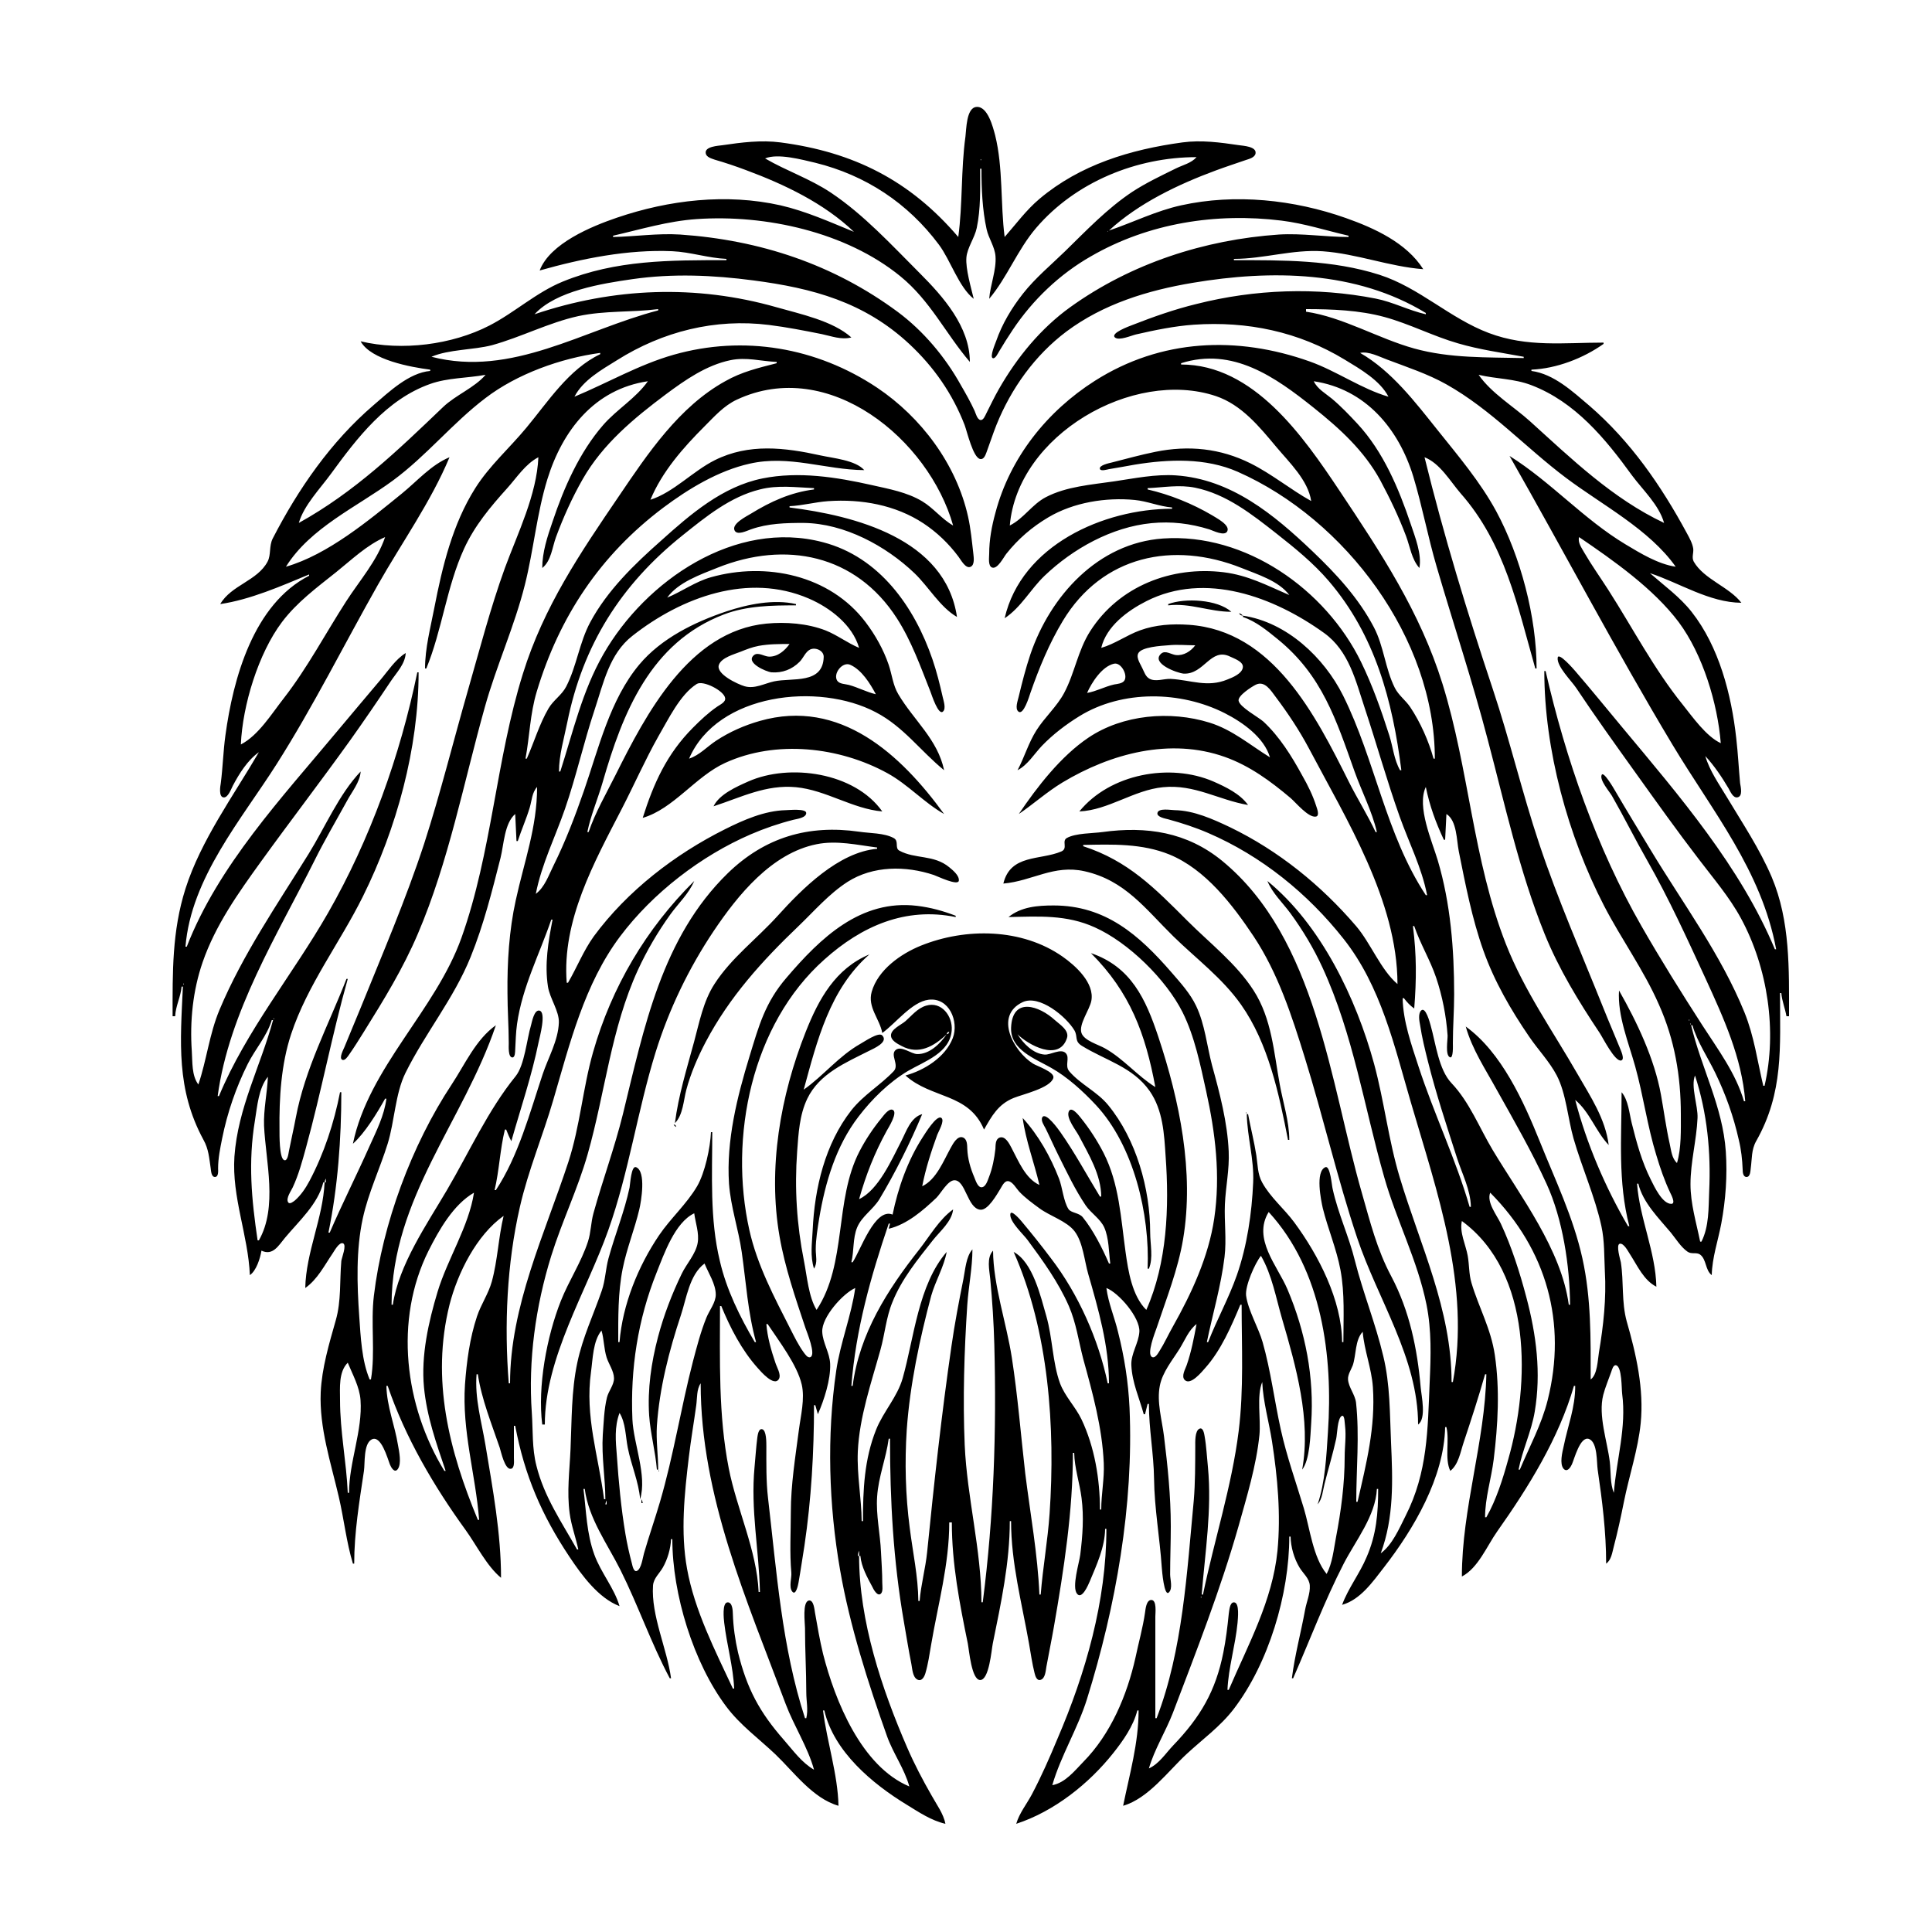 <?xml version="1.0" encoding="UTF-8"?>
<svg xmlns="http://www.w3.org/2000/svg" xmlns:xlink="http://www.w3.org/1999/xlink" width="1500pt" height="1500pt" viewBox="0 0 1500 1500" version="1.1">
<g id="surface1">
<path style=" stroke:none;fill-rule:nonzero;fill:rgb(0%,0%,0%);fill-opacity:1;" d="M 744 184 C 706.605 140.129 662.707 118.023 606 110.574 C 591 108.617 575.746 110.551 561 112.727 C 557.734 113.211 547 113.652 547.922 119 C 548.371 122.062 552.52 123.105 555 124 C 563 126.305 571 129 579 132 C 608.906 143.098 639.727 157.727 663 180 C 644.32 172.336 625.812 164 606 159.426 C 563.926 150.012 519.445 155.223 479 169.004 C 459.207 175.746 427 189.016 419 210 C 452 200.691 487.484 193.527 522 195.039 C 536 195.66 549.922 200.395 564 201 L 564 202 C 520.355 202 478.336 201.723 437 218.602 C 416.355 227.035 399.715 242.57 380 252.742 C 350.926 267.742 311.949 272.609 280 265 C 287.941 279.48 319 285.062 334 287 L 334 288 C 317.457 289.453 301.992 304.305 290 314.578 C 256.891 343 231.648 379.48 211.785 418 C 208.727 424 210.59 430.648 207.758 436 C 199.871 451 179.543 454.219 171 469 C 194.262 465.578 218.367 455 240 446 L 240 447 C 196.727 469.094 181 526.824 175 571 C 173.312 583.301 173 595.699 171.426 608 C 171 610.391 169.695 618.426 173.391 619.078 C 177 619.734 179.504 612.414 180.781 610 C 185.742 600.609 192.246 590.219 201 584 C 181.258 617.824 155.98 652.43 144 690 C 133.488 723.125 134 755 134 789 L 136 789 C 136.352 781 140.309 774 141 766 L 142 766 C 140 809 136.648 845.617 158 885 C 162 892.113 162.402 899.188 163.578 907 C 163.867 909 164 913.793 166.867 913.793 C 169.898 913.793 169.332 908.824 169.336 907 C 169.344 899.332 170.949 891.496 172.449 884 C 176.461 864 183.219 844.309 192.371 826 C 198 814.742 207.449 804.074 211 792 L 212 792 C 202.199 828 184.688 860.086 182 898 C 179.926 929.586 192.668 959 194 990 C 199 986.586 202 977 203 971 C 211.855 975.184 216.18 967.129 221.285 961 C 231.938 948.215 247 934.758 251 918 L 252 918 C 250.809 945.68 237.574 972.074 237 1000 C 246.547 993.27 251.898 982.461 258.344 973 C 259.574 971.191 263.426 964 266.398 965.348 C 269.344 966.703 265.312 976.574 265 979 C 263.656 994.512 265 1010 260.711 1025 C 255.582 1043.074 249.867 1062.113 249 1081 C 247.832 1108.559 256.812 1135.418 263 1162 C 267 1179.02 268.945 1197.367 274 1214 L 275 1214 C 275 1190 279 1165.832 282.57 1142 C 283.441 1136 282.18 1121.402 288.277 1117.754 C 295.812 1113.238 301 1132.781 302.711 1137 C 303.574 1139.133 306.266 1144.109 308.824 1140.621 C 311.941 1136.379 309.867 1126.766 309 1122 C 306.516 1106.488 300.328 1092 300 1076 L 301 1076 C 314.645 1116.09 336.922 1154 361.574 1188 C 369.895 1199.523 378 1216 389 1225 C 389 1190.371 382.566 1156.09 376.922 1122 C 373.852 1103.488 368.516 1086 370 1067 L 371 1067 C 373.82 1086.102 381.785 1105.766 387.996 1124 C 389 1127.145 391.969 1141.297 396.738 1140.367 C 399.707 1139.793 398.996 1134.082 399 1132 L 399 1107 L 400 1107 C 407.246 1145.461 420.512 1176.328 442.332 1209 C 451.688 1223.004 464.691 1240.816 481 1247 C 476.926 1233 466.52 1221 461.438 1207 C 455.352 1190.258 455.191 1173.352 453 1156 L 454 1156 C 456.957 1179 471.66 1198.816 481.754 1219 C 495.473 1246.434 505.605 1276 520 1303 L 521 1303 C 517.898 1280 505.422 1254.328 507 1231 C 507.461 1225.309 511.969 1221.699 514.641 1217 C 518.309 1210.555 520.68 1202.391 521 1195 L 522 1195 C 522 1237.641 538.336 1291 563.895 1325 C 574.684 1339.406 589 1349.707 602 1362.039 C 616.301 1375.715 631 1396.273 651 1402 C 650.5 1377.719 642 1352.215 639 1328 L 640 1328 C 647.395 1360 677.402 1385 704 1401.188 C 713.52 1407.035 722.984 1413.449 734 1416 C 732.602 1408.25 727 1400.797 723.281 1394 C 716.406 1382 709.965 1369.773 704.426 1357 C 684.543 1311.168 667 1258.488 667 1208 L 668 1208 C 668.742 1216.473 673.312 1224.598 677.262 1232 C 678 1233.66 681.316 1240 683.977 1237.246 C 685.727 1235.535 685 1231.191 685 1229 C 685 1221 684.391 1213.035 684 1205 C 683.422 1191 680 1176.09 681 1162 C 682 1146.578 687.957 1132.168 690 1117 L 691 1117 C 691 1165 693.543 1211.762 701.75 1259 C 703.664 1270.008 705.41 1281.043 707.602 1292 C 708.32 1295.605 708.488 1302 712.215 1304 C 715.758 1305.77 717.703 1301.738 718.508 1299 C 720.574 1292 721.684 1284.262 722.918 1277 C 728.332 1245.164 737 1214.512 737 1182 L 739 1182 C 739 1214 745 1244.805 751.398 1276 C 752.406 1281.043 754.277 1304.363 761 1304.363 C 768 1304.363 769.75 1281.18 770.801 1276 C 777.188 1244.566 784 1213.211 784 1181 L 785 1181 C 785 1213.348 793.312 1244.359 798.914 1276 C 800.266 1283.617 801.336 1291.5 803.238 1299 C 803.773 1301.102 804.855 1305.141 807.883 1304.246 C 811.617 1303.148 811.863 1297.078 812.426 1294 C 814.309 1283.656 816.445 1273.359 818.25 1263 C 825.996 1218.484 833 1173.234 833 1128 L 834 1128 C 834.242 1139.824 838.223 1151.309 839.715 1163 C 841.602 1177.77 840.551 1192.266 838.715 1207 C 837.922 1213.375 832 1232.078 836.191 1237.379 C 840 1242.277 845 1230.27 845.988 1228 C 851.348 1215.164 857.883 1201.129 858 1187 L 859 1187 C 859 1243 842.938 1299 821 1350 C 814.965 1364.523 808.594 1379.031 801.219 1393 C 797.191 1400.629 791.41 1407.648 789 1416 C 818.32 1406.441 845.379 1385 864.398 1361 C 872 1351.441 880 1340.051 883 1328 L 884 1328 C 883.996 1353.387 877 1377.391 872 1402 C 891.387 1396.402 906.766 1375.348 921 1362.09 C 933.453 1350.488 947.301 1340.621 957.766 1327 C 985 1291.422 1001 1237.652 1001 1193 L 1002 1193 C 1002.168 1201.121 1004.734 1210.012 1008.93 1217 C 1011.68 1221.586 1016.578 1225.367 1016.926 1231 C 1017.32 1237.352 1014.332 1243.801 1013.25 1250 C 1010 1267.734 1005.262 1285.117 1003 1303 L 1004 1303 C 1017 1273.375 1028.348 1243 1043.258 1214 C 1052.496 1196.102 1068 1177 1069 1156 L 1070 1156 C 1070 1174.793 1068.68 1191.398 1061 1209 C 1055.688 1221.676 1046.695 1233.172 1042 1246 C 1056.191 1242 1065.785 1228.133 1074.426 1217 C 1097.676 1187.035 1121.195 1147.102 1122 1108 L 1123 1108 C 1125.527 1118.613 1121.457 1132.551 1126 1142 C 1132.402 1137 1133.844 1127.469 1136.332 1120 C 1142.184 1102.445 1147.934 1084.766 1153 1067 L 1154 1067 C 1152.914 1119.629 1135 1171.105 1135 1224 C 1147.617 1217.449 1154.473 1200.246 1162.426 1189 C 1186.637 1154.758 1210.281 1116.695 1222 1076 L 1223 1076 C 1223 1093.043 1217.332 1106.555 1214 1123 C 1213 1127.508 1210.656 1136.48 1214 1140.379 C 1216.801 1143.359 1219.387 1139.164 1220.379 1137 C 1222.266 1133 1226.824 1114.539 1233.801 1117.258 C 1240.434 1120 1239.582 1135.289 1240.426 1141 C 1244 1165.398 1247 1189.312 1247 1214 C 1251 1211.203 1251.68 1205.57 1252.883 1201 C 1255.941 1189.414 1258.449 1177.75 1260.801 1166 C 1264.805 1146 1271.805 1125.254 1273.828 1105 C 1276.484 1078.461 1270.316 1051.355 1263 1026 C 1258.809 1010.699 1260.816 995.422 1258.41 980 C 1258 978 1254.426 966.332 1257.594 965.633 C 1260.816 965 1264.285 972 1265.656 974 C 1271.461 983 1276.211 994 1286 999 C 1285.441 972 1273 946 1271 919 L 1272 919 C 1275.488 933.676 1287.863 945.766 1297.246 957 C 1301.293 962 1304.895 968 1310 971.68 C 1313.246 974.094 1317 972 1319.895 974 C 1325 977.676 1323.859 986.219 1329 990 C 1329.277 976.488 1333.914 963.207 1336.391 950 C 1339.816 931.703 1341.184 912.605 1339.91 894 C 1337.52 859.074 1320.891 829.305 1313 796 L 1314 796 C 1317.695 808.828 1325.934 821 1331.742 833 C 1339.871 849.801 1345.941 866.832 1350 885 C 1351.879 892.664 1352.676 900.172 1353 908 C 1353 910 1353.254 913.793 1356 913.793 C 1359 913.793 1359 909.012 1359.281 907 C 1360.281 899.707 1359.711 892.633 1363.469 886 C 1384.91 848.145 1382 813 1382 771 L 1383 771 C 1383.508 777.223 1386 783 1387 789 L 1389 789 C 1389 752.648 1390 715.16 1375.574 681 C 1366.219 659.062 1353 639.379 1340.801 619 C 1334.785 609 1327.258 598.305 1324 587 C 1330.984 594.586 1336.746 603.137 1341.988 612 C 1343.328 614.266 1345.41 619.605 1348.816 619.078 C 1353.371 618.371 1351.469 611 1351 608 C 1349.922 596.34 1349.363 584.66 1348 573 C 1344.246 539.227 1334.664 502.074 1313.332 475 C 1304.215 463.43 1292 454.621 1281 445 C 1304 452.535 1327 467.793 1352 468 C 1342.449 455.551 1322.938 449.816 1315 436 C 1313.285 432.672 1315 429.484 1314.629 426 C 1314 421.789 1311.676 417.668 1309.691 414 C 1289.703 377.02 1266 342.645 1234 315 C 1221 304 1206.52 290.371 1189 288 L 1189 287 C 1208.469 286.164 1229.211 278.211 1245 267 L 1245 266 C 1214.262 266.004 1185.793 269.781 1156 258.574 C 1125.562 247.125 1102 223.301 1071 213.344 C 1034.375 201.645 996 202 958 202 L 958 201 C 981.215 201 1003.57 193.484 1027 195.09 C 1053.441 197 1078.684 207 1105 209 C 1092 188.465 1067 177.094 1045 169.309 C 1004.617 155.02 959 150.137 917 159.426 C 897.418 163.75 879.844 172.625 861 179 C 884 157.777 914.805 143.113 944 132.32 C 951.621 129.5 959.305 127 967 124.332 C 969.637 123.438 974.363 122.375 974.824 119 C 975.547 113.711 965.273 113.211 962 112.727 C 947.48 110.586 932.684 108.578 918 110.574 C 877.781 116.051 838.562 127.809 807 154.438 C 796.723 163.113 788.789 174 780 184 C 776.664 158.172 778.898 130.246 772.625 105 C 771 99 766.902 82.141 758 83.035 C 750.188 83.828 750.309 100.512 749.574 106 C 746 132 747.496 158.035 744 184 M 756 232 C 753.918 223.262 749.609 208.785 750.305 200 C 750.906 192.375 756.715 184.73 758.336 177 C 761.496 162 761 146.336 761 131 L 762 131 C 762 146.496 762.668 162.809 766 178 C 767.613 185.246 772.336 191.484 772.906 199 C 773.703 209.52 768.844 221.289 768 232 C 782 215.402 789.91 194 804.43 177 C 835 141.273 882.461 122 929 122 C 924.934 126.66 918.453 128.074 913 130.758 C 901.484 136.418 889.723 142 879 149.004 C 859.52 162 843.617 178.777 827 195 C 815.891 205.82 803.863 215.742 794.211 228 C 785.41 239.176 778 251.543 773.344 265 C 772.762 266.664 768.207 277.172 770.812 278.078 C 772.77 278.758 774.883 274.172 775.602 273 C 779 267.27 782.602 261.586 786.332 256 C 801.848 232.773 822.734 212.832 847 199 C 891.719 173.145 944.188 165 995 171.285 C 1012.887 173.512 1029.562 179 1047 183 L 1047 184 C 1029 184 1011 181 993 182.09 C 935.176 186.051 878.27 204.496 831 238.43 C 807.973 255 789.598 277.508 775.578 302 C 772 308.199 769 314.648 765.754 321 C 764.965 322.523 763.508 326.52 761.18 326.078 C 758.684 325.605 757.578 321 756.691 319 C 753.539 312.152 749.828 305.566 746 299 C 733.91 277.219 717 257.047 697 242.156 C 647 205.168 589.867 186.328 528 182.09 C 510.594 181 493.324 183.645 476 184 L 476 183 C 497.742 178.016 518.566 171.625 541 170.09 C 594.332 166.438 656.82 180.078 699 214.465 C 722.383 233.527 734 258.77 753 281 C 752.926 253.609 732.277 230.285 714 212 C 692.363 190.352 670.57 166.566 645 149.516 C 628.836 138.734 610.605 132.691 594 123 C 603.984 118.809 622.766 124 633 126.375 C 672 136 704.863 157.629 729 190 C 738 202.059 744.449 223 756 232 M 761.668 123.668 C 761.723 123.723 761.777 124.777 761.332 124.332 C 761.277 124.277 761.223 123.223 761.668 123.668 M 860 179.332 C 860.773 179.332 860 179.832 859.668 179.668 L 860 179.332 M 1107 243 L 1107 244 C 1093.691 241 1081.523 234.457 1068 231.805 C 1022 222.809 974.328 224.539 929 236 C 911.914 240.145 895.336 246 879 252.398 C 877 253.188 861.871 258.609 865.637 262 C 868.762 264.766 878.469 260.461 882 259.652 C 896.598 256.305 912 253.113 927 252.09 C 968.426 249.25 1008.238 257.48 1044 279.203 C 1055.91 286.438 1071.398 295.273 1078 308 C 1057.238 302.008 1037.691 288.062 1017 280.691 C 960.523 260.574 901.43 263 850 295.695 C 813 319.234 784.184 355.223 772.883 398 C 770 408.445 768 419.168 768 430 C 768 432.656 766.934 439.496 770.305 440.652 C 774.488 442.094 779.25 432.566 781.285 430 C 790.465 418.422 801.297 409.117 814 401.605 C 833.539 390.051 858.566 386 881 388.172 C 890.863 389.125 900 393.195 910 394 L 910 395 C 856.621 395.035 793 423.461 780 480 C 792.859 471.492 800 457.57 811 447.039 C 833 426 863.18 409.164 894 406.172 C 909.48 404.664 924 406.414 939 411.027 C 941.867 412 950.777 416.547 952.824 412.527 C 955.348 407.562 944 402 941 400.012 C 925.656 391 908.379 384.02 891 380 L 891 379 C 903.473 378.465 915.551 376.117 928 378.664 C 952.172 383.613 972 399.301 991 414.211 C 1005.297 425.469 1019.688 437.129 1031.57 451 C 1067.719 493.191 1081.195 544.16 1088 598 L 1087 598 C 1082.238 589.621 1081.547 580.055 1078.656 571 C 1072.492 551.684 1065.637 532.254 1056.742 514 C 1029.246 457.586 967 413.672 903 418.09 C 852.551 421.562 815.473 462.605 800 508 C 796.301 519 793.527 530 790.883 541 C 790.199 544 787.898 550 790.574 552.363 C 794.578 556 799.18 540.355 800 538 C 806.715 518.707 814.629 499.508 825.203 482 C 855.824 431.316 910.902 419.828 964 441 C 976.316 446 992.852 451 1001 462 C 983.723 454.555 969 446.637 950 444.285 C 909.641 439.328 868.766 455 846.438 490 C 836.773 505.176 834.406 522.625 826.203 538 C 820.531 548.637 811 557 804.695 567 C 798.469 576.797 795.348 588 790 598 C 798 593.832 802.887 585.406 809 579 C 817.566 570.125 827.539 562.52 838 556.066 C 871.305 535.512 916.758 536.34 951 553.758 C 964.746 560.746 981.434 572.484 986 588 C 970.414 578.379 956.832 566.547 939 561.027 C 908.551 551.602 871.773 554.715 845 572.75 C 823.629 587.145 805.301 610.809 791 632 C 802.559 624.098 812.934 614.73 825 607.449 C 862.391 585 908.512 572.57 951 587.691 C 970.285 594.555 986.484 606.516 1002 619.59 C 1006 623 1015.793 635 1021.645 634 C 1024.801 633.441 1022.512 627.723 1021.973 626 C 1019.348 617.66 1015.371 609.629 1011 602 C 1002.926 587.191 993.52 572 980.961 560.285 C 977 556.746 962.449 549 961.633 544 C 961 540.055 971.988 533.062 975 531.59 C 981.957 528.18 986.801 536.246 990.371 541 C 999.953 553.742 1008.77 567 1016.219 581 C 1045.352 636.211 1084.957 699.641 1085 764 C 1072 753 1064.215 732.254 1052.867 719 C 1025.715 687.289 992.664 660.484 955 642.258 C 941.785 636 926.922 629.246 912 629.004 C 909.23 629 899.465 627.109 898.633 631.172 C 897.969 634.398 904.984 635.578 907 636.117 C 917.559 639 927.965 642.391 938 646.719 C 979.438 664.586 1015.309 693.684 1043.195 729 C 1072.281 765.832 1082.531 812 1095.426 856 C 1115.949 926.176 1141.816 998.57 1128 1073 L 1127 1073 C 1127 1016.641 1102.645 967 1086.719 914 C 1078 885.059 1074.73 855.129 1066.848 826 C 1053 775.23 1025.496 717.793 984 684 C 988 693.664 995.719 700.684 1001.844 709 C 1011.363 722 1019.988 736.41 1026.691 751 C 1050.805 803.477 1059 859 1074.711 914 C 1084.203 947.414 1100.676 978.828 1107.551 1013 C 1111.543 1033 1110.914 1053 1110 1073 C 1108.418 1110.031 1108.551 1143 1091.242 1177 C 1086.242 1187 1081 1199.324 1072 1206 C 1082.383 1178.152 1081.312 1149.117 1080 1120 C 1079 1097.527 1079.348 1075.07 1074 1053 C 1068 1027.633 1058.391 1004.141 1052 979 C 1047.355 960.004 1038.809 942.145 1034.66 923 C 1034 920.672 1032.824 904.598 1029 906.207 C 1021 909.633 1025.668 932.008 1027 938 C 1031 954.129 1037.688 969.66 1040.738 986 C 1044.18 1004.43 1043 1023.328 1043 1042 L 1042 1042 C 1041.73 1009.422 1023.723 974.586 1004.844 949 C 997 938.391 986.277 929.66 979.902 918 C 976.281 911.371 976.539 904.223 975.41 897 C 973.734 886.277 971 875.672 969 865 L 968 865 C 968.367 883 973.758 900 972.961 918 C 971.91 942 968.242 967.246 960.305 990 C 954 1008 944.824 1024.406 938 1042 L 937 1042 C 941.539 1020.012 948 998.344 950.715 976 C 952.387 962.199 950.434 948.832 951 935 C 951.645 921.199 954.57 908 953.961 894 C 952.973 871.398 947 848.727 941 827 C 937 811.781 935.5 795.348 928.68 781 C 924 771.203 916.605 763.109 909.574 755 C 884.211 725.73 858.211 703 818 703 C 805.676 703 792.859 704 783 712 C 806.316 711.52 828 710 850 720 C 876 731.613 905.422 760.465 918.191 786 C 927.484 804.582 931.969 826.824 936.426 847 C 943.664 879.781 947.652 912.57 942.727 946 C 938.367 975.613 925.168 1004.109 910.574 1030 C 907 1036.285 904 1043 900.184 1049 C 899.215 1050.516 896.984 1054.699 894.562 1053.652 C 889.859 1051.621 896.902 1034.297 898 1031 C 905.57 1008.289 914.59 985.703 918.566 962 C 927.305 910 915.805 854.469 899.332 805 C 889.547 775.617 878.168 750.609 847 740 C 877.43 770.43 889.32 802.625 897 844 C 883 835.281 872.375 822.098 858 814 C 852.852 811 841.734 808.062 839.648 802 C 837.383 795.23 846 784 847.316 777 C 849.914 763.125 835 749.738 825 742.723 C 793.422 720.617 749.836 720.141 715 734.199 C 699.297 740.539 681.656 753 676.789 770 C 673.371 782.043 683 791 685 802 C 695.414 794.52 708 777.754 721 776.188 C 736.902 774.262 744.672 793 739.727 806 C 734 820.797 717.66 831 703 835 C 723.285 853.254 752 848.461 764 877 C 770 866.445 775 857.328 787 852.453 C 793.895 849.633 815.34 844.824 817.793 837 C 819.246 832.27 805 827.73 802 825.77 C 787.195 816.473 771.527 788.734 794 778.051 C 807 772 827.859 789.336 834.215 800.039 C 837 805.004 834 808.34 840 812 C 858.371 823.363 879.445 828.32 892.559 847 C 903 862 903.863 880.5 905 898 C 907.836 937.199 906.207 980.441 890 1017 C 878.949 1006.133 875.934 986.77 873.871 972 C 870.203 945.766 869 919 856.742 895 C 851.836 885.492 845.891 876.336 839.191 868 C 837.879 866.363 831.555 858.031 829.707 863.207 C 827.848 868.414 835.453 877.629 837.746 882 C 845.379 896.555 854.859 912.066 855 929 L 854 929 C 843.801 912.336 834.535 895 823.277 879 C 821.895 877.031 811.902 863 809.242 867.465 C 807.844 870 810.73 874 811.754 876 C 815.211 883 818.281 890.059 821.754 897 C 828.363 910.223 834.73 923.762 843 936 C 847.215 942.031 854.301 946.312 857.348 953 C 861 961.254 860.875 972.102 862 981 L 861 981 C 855.945 969.27 848.754 955 840.609 945.02 C 837.688 941.473 831.473 941.777 829.512 938.645 C 825.59 932.359 824.926 922.062 822.188 915 C 815.652 898.129 806.266 881.355 794 868 C 796.355 885.484 803 902.789 807 920 C 796 915 790.617 901.113 785.219 891 C 783.652 888.066 780.492 881.598 776 883.258 C 772.727 884.562 773 889.086 772.832 892 C 772 899.418 770.535 907.059 767.797 914 C 766.875 916.332 765.34 921.793 762 921.793 C 759 921.793 757.363 916.188 756.426 914 C 753.441 907.023 751.305 899.617 751 892 C 750.898 889.09 751 884.562 747.773 883.176 C 743.371 881.32 739.879 888.051 738.234 891 C 732.598 901.109 727 915.832 716 921 C 718.645 907.375 722.961 894.035 727.695 881 C 728.578 878.57 733.629 870.199 730.934 868 C 727.375 865 717.902 880.605 716.344 883 C 704.715 901 697.297 922.184 693 943 C 679.277 937.348 668.227 970.59 662 980 L 661 980 C 663.176 971.168 661.984 961.461 665.48 953 C 669 944.402 677.961 939 682.797 931 C 695 910.688 706.828 887 716 865 C 707 867.508 703.629 878.473 699.742 886 C 692.426 900.176 682 924 667 931 C 672.312 912.141 678.965 895.25 688.414 878 C 689.719 875.617 697.586 863.348 692.953 861.613 C 689.961 860.492 685.992 866.152 684.465 868 C 677.891 876 671.988 884.832 667.258 894 C 647.625 932.031 657.758 981 634 1017 C 627.805 1007 626.508 990.605 624.199 979 C 618.586 950.758 616.809 922.68 618.91 894 C 619.926 880.156 620.668 865.73 626.785 853 C 636.188 833.445 656.77 825 675 815.754 C 678.301 814.09 690.242 809.035 684.855 803.801 C 682 801.117 670.695 809 668 810.426 C 651 820.098 639.551 835.047 624 846 C 634.387 808 644.199 768 675 741 C 648.613 752 635.621 775.746 625.602 801 C 605.895 850.676 596 907 605.25 960 C 609.465 984.27 617.566 1007.695 625.332 1031 C 626.391 1034.172 633.688 1051.629 629.234 1053.652 C 627 1054.594 625 1051.277 624 1050 C 620 1044.52 616.828 1038.039 613.758 1032 C 601.199 1007.297 587.871 982.262 581.793 955 C 565.707 883 583.531 795.258 640 745 C 668.973 719 703 704 742 712 L 742 711 C 732.168 707.207 722.484 704.539 712 703.285 C 668.211 698.047 637 728.234 610.73 759 C 594 778.379 589.242 796.273 581.977 820 C 572.281 851.652 563.805 885.617 566 919 C 567.332 937.152 573.297 954.109 575.867 972 C 579.223 995.324 580.598 1019.223 587 1042 L 586 1042 C 574.441 1022.402 564 1001.234 558.883 979 C 551 946.32 553 912.336 553 879 L 552 879 C 551.48 891.055 547.309 910.586 541.238 921 C 533 935 520.738 945.758 511.746 959 C 495.477 983 483.293 1013 481 1042 L 480 1042 C 480 1023.043 479.719 1003.66 483.449 985 C 486.582 969.336 492.676 954.508 496.348 939 C 497.781 933 501.832 909.453 493.867 906.207 C 490 904.637 489.277 919.688 488.789 922 C 484.832 940.727 477.469 958.559 472.426 977 C 470.184 985.203 470 994 467.238 1002 C 460.691 1021 452.457 1038 448.211 1058 C 443.559 1080.012 443.938 1102.664 442.961 1125 C 442.223 1142 440 1158.105 442.289 1175 C 443.57 1184.523 447 1193.609 449 1203 L 448 1203 C 436 1181.688 422.461 1162.082 416.477 1138 C 413 1124.504 413.852 1110.73 412.91 1097 C 410 1056 415.801 1014.297 428 975 C 436.344 948.266 448.621 923 456.289 896 C 469.859 848.238 474.379 798.582 495.309 753 C 502.227 738 510.754 723.453 520.43 710 C 526.648 701.352 534.727 694 539 684 C 501.637 721.059 474.871 766.32 460.426 817 C 452.461 845 450.348 874.332 441.328 902 C 423 958 396 1014.055 396 1074 L 395 1074 C 391.434 1028.801 393.465 981.461 403.652 937 C 410.168 908.562 421.406 882 429.574 854 C 442.355 810.352 453.688 764 481.477 727 C 506.828 693.262 544.289 664.41 583 647.719 C 593.633 643.137 604.773 639.324 616 636.477 C 618.551 635.828 625.945 635 625.945 631.211 C 625.945 627.566 612.426 629 610 629.016 C 593.668 629.414 577.359 636.574 563 643.754 C 524 663.238 487 691.703 461 727 C 452.945 738.199 447.953 751.09 441 763 L 440 763 C 436.188 714.707 461.223 669.691 482.742 628 C 492.355 609.371 500.742 590.238 511 572 C 518.629 559 527.957 539.199 541 531 C 545.953 528 562.273 536.41 563 542.012 C 563.531 545.16 559 547.102 557 548.52 C 550 553.293 543.949 559.023 538 565 C 517.66 585.438 507.469 608.227 499 635 C 522.945 628 540 602.797 563 592.309 C 602.414 574.262 651.688 579.809 689 600.312 C 704.957 609.078 717.281 623.047 733 632 C 699.348 585.715 652.27 542.016 590 559.711 C 577.977 563.125 566.461 568.199 556 575.078 C 549 579.664 543 586.422 535 589 C 557 538 635.664 529.539 680 553 C 701.477 564.199 714.676 583.074 733 598 C 728 574 709.465 559.316 697.453 539 C 693.242 532 692.562 523.703 689.922 516 C 685.902 504.281 679.59 493 672 483 C 644.242 446.379 594.676 436.156 552 448.156 C 539.809 451.582 529.582 459.18 518 464 C 526.594 452.059 543.797 446.098 557 440.801 C 609.91 419.574 664.406 430.469 696.309 480 C 707.691 497.676 714.695 517.57 722.398 537 C 723.266 539.188 728.59 556.035 732.211 552.363 C 734.668 550 732.527 544 731.879 541 C 729.652 531.168 727.254 521.551 723.996 512 C 710 471.094 682.746 432.426 639 421 C 570.965 403 501.227 450.691 468.426 508 C 451.941 536.801 445 568 435 599 L 434 599 C 434 586.199 437.891 573.527 440.398 561 C 452.438 501 481.949 454 530 415.602 C 548 401.195 567 385.637 590 380 C 603.828 376.422 618 378.398 632 379 L 632 380 C 613.914 382.297 598.426 389.336 583 398.812 C 579.773 400.793 568 406.605 570.258 411.684 C 572.176 416.059 580 412 583 411 C 596.297 406.297 610 406 624 406.004 C 655.5 406.379 687.727 423.734 710 445.039 C 720.969 455.531 729.812 471.371 743 479 C 733.988 418 663.281 400.355 613 394 L 613 393 C 623 392.566 632.949 389.777 643 389.09 C 668.758 387.324 695.211 392 717 406.355 C 727.461 413.297 736.535 422.016 744 432 C 745.926 434.406 749.703 442 753.688 440 C 756.863 438.422 756 432.766 755.715 430 C 754.574 420.293 753.715 410.57 751.574 401 C 742.488 360.391 715.277 324 681 301 C 634 269.633 577.348 260 523 275.426 C 496 283.121 471.738 297.301 446 308 C 452.668 295.145 467 287.137 479 279.68 C 514.523 257.305 555.273 247.094 597 252.285 C 610.746 254 624.422 256.68 638 259.398 C 645.727 261 653 264 661 262 C 646.59 249.062 621.312 243.805 603 238.578 C 540.488 220.738 476.293 223.262 415 244 C 431.781 225.688 467.625 220.098 491 216.73 C 522.316 212.219 553.734 213.605 585 217.719 C 631 223.77 670.867 234.418 706 267.09 C 725 284.809 739.539 305.695 748.938 330 C 750.809 335 755.535 355.453 761 356.367 C 763.93 357 765.223 353.02 765.98 351 C 768.598 344.023 770.805 337 773.605 330 C 785 301.656 803.48 275.801 828 257.375 C 856.645 236 891 225.445 926 219.586 C 986.879 209.375 1052.816 210 1107 243 M 511 240 L 511 241 C 453 256.02 397.438 293.152 335 277 C 348.578 271.145 367.379 271.805 382 268 C 404.762 261.691 425.938 250.52 449 245.426 C 469.719 241 490.219 242.625 511 240 M 1183 277 L 1183 278 C 1154.555 277.332 1125.758 278.293 1098 270.574 C 1070 262.805 1042.688 246.223 1014 242 L 1014 240 C 1034 240.004 1055.449 240.801 1075 246.152 C 1094.504 251.492 1112.609 261 1132 266.574 C 1148.922 271.523 1165.773 273.801 1183 277 M 1301 440 C 1287.383 438 1273.641 429.586 1262 422.602 C 1229.488 403.094 1204 374 1172 354 C 1214.352 428.348 1254.348 504.578 1298.398 578 C 1329.711 630.184 1367.586 675.746 1379 737 L 1378 737 C 1351.34 673 1303.723 617.762 1259.754 565 C 1247.523 550.324 1235.477 535.465 1223 521 C 1221.891 519.715 1210 506 1209.391 510.633 C 1208.496 517.266 1220.172 528.758 1223.668 534 C 1238.578 556.363 1254.207 578.152 1269.859 600 C 1285.965 622.477 1302 645.016 1318.883 667 C 1330.273 682 1342.699 696.414 1351.691 713 C 1372.574 751.523 1379.793 800.66 1370 843 L 1369 843 C 1364.355 823.555 1361.992 804.805 1354.395 786 C 1336 740.777 1306.645 701.516 1281.602 660 C 1272.367 644.691 1263 629.414 1254 614 C 1253.195 612.609 1245 598.359 1243.543 601.637 C 1241.637 605.539 1249.723 614.773 1251.574 618 C 1261 634.469 1269.441 651.508 1278.852 668 C 1295.801 697.711 1310 729 1324.309 760 C 1338.254 790.453 1352.332 821.184 1355 855 L 1354 855 C 1347.738 833.359 1333.742 814.707 1321.691 796 C 1305.398 770.703 1289.395 745.109 1274.426 719 C 1239.641 658.324 1215.617 589.121 1200 521 L 1199 521 C 1199 582.094 1217.395 649.016 1245.258 703 C 1258.738 729.113 1276.215 753.035 1288 780 C 1300.18 807.238 1305 835.406 1305 865 C 1305 877.16 1305.473 891.281 1302 903 C 1297.918 899.113 1297.547 893.324 1296.348 888 C 1293.523 875.445 1291.859 862.66 1289.574 850 C 1284.547 822.113 1270.961 793.531 1257 769 C 1255.738 788.621 1264.398 809.379 1269.574 828 C 1275.906 850.773 1279 874.387 1286 897 C 1289 907 1292.309 916.633 1296.746 926 C 1297.371 927.32 1301.305 934.609 1297.645 934.668 C 1290.613 934.781 1284.309 921.098 1281.754 916 C 1274.691 902 1270.68 887.227 1266.871 872 C 1264.996 864.488 1264.215 854 1259 848 C 1259 883.199 1256 917.402 1265 952 L 1264 952 C 1246.414 922 1231.738 887.766 1223 854 C 1234.227 863.273 1239 878.562 1249 889 C 1246.348 868.461 1234.934 851.562 1224.852 834 C 1205.621 800.508 1183.398 769.156 1169.203 733 C 1143.582 667.738 1140.605 597.387 1119.973 531 C 1102.543 475 1072.219 429.32 1040 381 C 1012 339.051 973.383 283.008 917 283 L 917 282 C 957 269.301 989.871 292.535 1020 316.602 C 1040.27 332.793 1059.172 350 1071.691 373 C 1079.203 387 1086 401.25 1091.574 416 C 1094.801 424.551 1095.875 434 1102 441 C 1104 430.176 1098.723 417.168 1095.332 407 C 1086 379.324 1074 350.66 1053.91 329 C 1047.664 322.281 1041 315.301 1034 309.465 C 1028.98 305.324 1022.867 302.02 1020 296 C 1060.309 302.039 1086 333.051 1097.281 370 C 1104.23 393.07 1108.66 417 1115.426 440 C 1128.492 484.723 1143.262 529 1155 574 C 1168.406 624.547 1179.602 676.434 1199.199 725 C 1210.234 752.34 1225.695 777.547 1242 802 C 1244.426 805.637 1253.75 824.367 1258.605 823.367 C 1262 822.656 1258 814.656 1257.395 813 C 1253.348 803 1249 793.047 1245 783 C 1227.953 740.395 1209.531 698.59 1195 655 C 1181.781 615.34 1172.207 574.617 1159 535 C 1139.172 475.512 1120.992 416 1106 355 C 1118 359.68 1125.91 373.617 1134 383 C 1168.27 421.824 1178.246 470.527 1192 519 L 1193 519 C 1193 479.262 1180.578 432 1161.691 397 C 1149.375 374.285 1132.27 354.09 1116.199 334 C 1098.926 312.41 1080.43 288 1056 274 C 1062.461 272.473 1070.992 277 1077 279.191 C 1092.473 285.051 1108.508 290.289 1123 298.426 C 1157.812 318 1184.34 347.371 1216 371.129 C 1243.965 392.109 1280.512 411 1301 440 M 466 274 L 466 275 C 441.59 286.547 425.41 312 408.75 332 C 395.672 347.828 380 361.555 369 379 C 351.312 407.012 343.402 440 337.195 472 C 334.219 487.438 330 503.207 330 519 L 331 519 C 343.305 489 346.73 455.656 360.309 426 C 368.582 408 380.645 393.656 393.832 379 C 401.246 370.758 407.938 360.195 418 355 C 416.742 384.191 401.934 414 392 441 C 380.766 472 372.375 504.391 363.289 536 C 351.902 575.625 342 615.785 329.328 655 C 315 698.703 297 740.445 279.801 783 C 275.742 793.031 271.418 803 267.398 813 C 266.715 814.711 263 821.461 265.684 822.793 C 267.742 823.828 270 820.273 270.906 819 C 275 813.199 278.809 807.016 282.574 801 C 298 776.273 312.938 752 324.422 725 C 348.371 669 360 607.605 376.426 549 C 385.352 517 399.457 486.266 407.523 454 C 414.305 427 416.742 398.758 425 372 C 436.711 334.25 461.441 302.137 503 296 C 493.676 309.238 478.898 317.805 468.289 330 C 449.91 351.125 437.793 378.645 429 405 C 425 416.555 421 428.715 421 441 C 427.961 435.5 428.738 425 431.68 417 C 437.348 401.633 444.289 386.223 452.426 372 C 468 344.711 492.168 324.723 517 306.129 C 532 295 548.289 283.586 567 279.664 C 579.504 277.047 590.574 280.465 603 281 L 603 282 C 588.773 285.68 576 288.602 563 296 C 527.297 315.781 503 352.012 480.656 385 C 450.41 429.449 422.188 471 406 523 C 385 590.137 381.926 661.695 358.309 728 C 338.199 784.453 286.262 828.754 274 888 C 283.367 879.656 292.867 864.004 299 853 L 300 853 C 298.285 866.273 292.23 878 286.859 890 C 276.879 912.418 265.68 934.535 256 957 L 255 957 C 262.277 921.73 265 884.016 265 848 L 264 848 C 259.41 871.668 251.551 895.664 240.219 917 C 237.32 922.453 233.738 927.812 229 932 C 227.934 932.758 224.875 935.484 223.648 933.34 C 221.906 930.297 225.98 924.637 227.219 922 C 231.836 912.141 234.699 901.469 237.574 891 C 249.484 847.648 257.781 803.375 270 760 L 269 760 C 255 796.086 236.82 829.523 229.609 868 C 227.98 876.707 225.945 885.312 224.262 894 C 223.992 895.379 223.262 902.039 220.469 900.652 C 216.793 898.828 217 881 217 877 C 216.711 852.457 218.246 826.473 226 803 C 238.664 764.664 263.922 732 281.754 696 C 307.906 643.32 325 581 325 522 L 324 522 C 310.637 586.754 287.473 651.617 254.574 709 C 227.453 756.305 191 800.473 170 851 L 169 851 C 177.785 785.766 215.387 725.719 244.246 668 C 252 652.375 260.898 637.309 269.305 622 C 273 615.004 279.594 607.141 280 599 C 263.223 616.582 252.359 642.363 239.574 663 C 215 702.586 188.508 741 170.426 784 C 162.48 803 160.465 823 154 842 C 148.715 835 149.488 824.406 148.91 816 C 147.324 793 149.695 769.102 157.344 747 C 167.285 718.27 184.941 693.426 202.574 669 C 225.344 637.465 249 606.68 271.711 575 C 282.52 559.832 293 544.492 303.332 529 C 307.918 522.121 314.535 515.582 315 507 C 306.934 512 301.211 521 295.246 528 C 284 541.387 272.734 554.605 261.586 568 C 218.957 619.219 169.477 672 145 735 L 144 735 C 148.367 681.527 187.484 636.277 214.945 593 C 243.48 548.035 267.211 500.297 293.426 454 C 311.859 421.438 334.59 389.609 349 355 C 334.512 361.062 323.973 373.477 312 383.195 C 286.266 404.09 254.402 430.668 222 440 C 241 409.613 277 393.691 305 373.117 C 331.207 353.832 351.418 328.359 377 309 C 401.484 290.273 435.559 278.098 466 274 M 377 291 C 368.477 301.016 353.762 306.711 344 316.039 C 308.52 350 275.309 382 232 406 C 235.945 392.34 248.551 379.379 256.848 368 C 277.277 340 300 310.152 334 298.09 C 347.754 293.199 362.773 293.648 377 291 M 1292 406 C 1252 387.113 1220.203 356.305 1188 327.172 C 1175 315.422 1158 305.41 1148 291 C 1161.805 294.285 1175.324 293.828 1189 299.066 C 1222.934 312.055 1246.391 340.543 1267 369 C 1275.656 380.66 1287.914 391.82 1292 406 M 740 408 C 731.184 403 724.801 394.492 716 389.207 C 704.207 382.129 690.238 379.641 677 376.652 C 649.441 370.426 620 365.809 592 371.449 C 560.949 377.695 535.922 399.363 513 420 C 492.355 438.27 471.566 458.383 458.309 483 C 449.801 498.801 447.77 517.125 439.625 533 C 436.203 539.668 429.645 543.551 425.879 550 C 418.691 562.297 414.762 576.066 409 589 L 408 589 C 411.254 571.48 411.488 554.371 416.719 537 C 434.266 478.738 465.973 431 515 394.129 C 534.586 379.461 557.898 365.359 582 360 C 612.727 353 640.711 364.75 671 365 C 664.23 357.25 646.793 355.738 637 353.574 C 609.254 347.445 581.367 344.09 555 357.27 C 538 365.738 522.918 382.289 505 388 C 514 366.215 530.508 347.492 547 331 C 554.637 323.363 562 315 572 310.324 C 643.645 276.777 721.254 341.453 740 408 M 1018 389 C 1001.879 380.023 987.586 368.102 971 359.809 C 947.398 348.008 922.672 345.586 897 350.801 C 885.539 353.129 874.32 356.238 863 359.129 C 861.375 359.543 852.848 361.223 854 364.191 C 854.781 366.051 859.715 364.469 861 364.25 C 867.676 363.109 874.32 362 881 360.754 C 907.312 356.453 936 355.297 961 366.309 C 1044.738 403.328 1114 495.789 1114 589 L 1113 589 C 1109.289 575.41 1102.734 560.707 1094.895 549 C 1091.309 543.641 1085.812 539.824 1082.906 534 C 1075.465 519.102 1074.441 501.789 1066.68 487 C 1054.715 464.195 1037.434 445.582 1019 428 C 989 399.406 955.871 372.027 913 369.09 C 897 368 880.672 371.422 865 373.727 C 847.465 376.312 827.984 377.652 812 386 C 801.27 391.578 794.809 402.617 784 408 C 790 337.789 879.641 286 944 307.516 C 964 314.273 977.77 331.27 990.922 347 C 1000.969 359.02 1015.574 372.805 1018 389 M 1171 353 L 1172 354 L 1171 353 M 299 417 C 292.668 435.594 279.184 450.699 268.691 467 C 252.582 492.023 238.727 518.422 220.426 542 C 211 554 200.641 571 187 578 C 188.309 547.598 200.582 507.336 218.898 483 C 230.531 467.547 246 456.18 261 444.199 C 272.961 434.633 284.781 423.129 299 417 M 1226 417 C 1252.816 435.242 1283.77 457 1303.336 483 C 1322 508.078 1333.523 546 1336 577 C 1324.578 571.66 1314.172 556.715 1306.398 547 C 1284 519.18 1267.879 488 1248.691 458 C 1242.5 448.367 1235.836 439 1230 429 C 1228 425.344 1224.82 421.297 1226 417 M 667 503 C 657.969 499.219 650 493.047 641 489.465 C 626.875 484 610 482.719 595 484.172 C 535 490 501.578 554.348 477.754 602 C 470.562 616.383 462.195 630.746 457 646 L 456 646 C 458.746 632.727 464.246 620.02 468 607 C 483.41 553.535 505 498.824 562 477.066 C 579.723 470.281 599.297 470 618 470 L 618 469 C 600.707 465 580.496 469.172 564 474.668 C 539.203 483 513.375 495.617 496.324 516 C 473.527 543.25 464.75 581.148 453.344 614 C 446.52 633.66 439 653.367 429.754 672 C 425.891 679.73 423 688.691 416 694 C 420.477 671 431 650.086 438.656 628 C 447.41 602.688 453.195 576.41 461.668 551 C 468.484 530.547 473 507.711 491 493.668 C 529.227 463.594 581 444.445 628 464.723 C 644.402 471.797 661.836 485.102 667 503 M 1108 695 L 1107 695 C 1075.863 647.797 1067.664 590 1042.754 540 C 1027.996 510.469 999 483.035 965 478 L 965 479 C 975.188 482.477 983.738 489.539 992 496.262 C 1026.57 524.391 1037.355 558.758 1051.691 599 C 1057.273 614.672 1065.234 629.723 1069 646 L 1068 646 C 1061.801 632.738 1053.816 620.137 1047.246 607 C 1021.504 555.516 988.461 489.578 923 485.09 C 910 484.211 897.172 485.012 885 489.438 C 874.707 493.18 865.5 500 855 503 C 858.98 486.25 875.387 474.172 890 466.758 C 935.797 443.52 989 463.375 1028 491.43 C 1047.375 505.367 1052.531 528.566 1059.668 550 C 1068.957 578 1076.828 606.289 1086.691 634 C 1093.941 654.375 1103.855 673.621 1108 695 M 907 469 L 907 470 C 924 468 939 475 956 475 C 945.266 465.34 920 464.129 907 469 M 962 476 C 962.98 477.781 962.906 477.594 965 478 C 963.777 476.805 963.578 476.684 962 476 M 613 500 C 609.324 505.172 603.766 510 597 509.801 C 593.441 509.746 588.566 506 585.363 508.648 C 578.406 514.461 594.898 521.57 599 522 C 607.367 522.594 614.848 519.805 620.816 513.816 C 623.66 511 625.336 506.043 629 504.27 C 633.211 502.336 639.621 505.125 639.523 510.016 C 639 531.551 615 526 601 529.016 C 593.449 530.652 585.855 535.129 578 532.773 C 572.832 531.227 555.473 523.297 558.176 516.094 C 560.266 510.531 570 508 575 506 C 579.559 504.184 584 502.391 589 501.461 C 596.984 500 604.91 500 613 500 M 928 501 C 924.531 505.668 919 509.199 913 508.582 C 909.391 508.215 904.734 504.539 901.453 507.539 C 893.297 515 914 522.621 919 523 C 934.938 523.762 939.898 502.41 955 509.758 C 958 511.258 965.418 513.602 964.965 518.039 C 964.453 523.023 956.938 526 953 527.547 C 937.402 534 924.758 528 909 527.094 C 903.746 526.793 897 529.699 892.215 526.82 C 889.402 525.156 888.398 521.809 887 519 C 885.758 516 882 511 883.648 507.43 C 885.848 502.211 902 501.383 907 501 C 914.23 500.254 920.789 501 928 501 M 844 538 C 847.504 530 855.633 517.289 864.996 515.281 C 870.379 514.129 875.844 524.078 872.934 528.438 C 871.395 530.734 867.43 531 865 531.426 C 857.816 533.047 851.215 536.758 844 538 M 680 539 C 672.734 537.316 666.176 533.684 659 531.758 C 656.277 531.027 651.777 531.145 650 528.484 C 646.586 523.078 653.965 513.57 660 516.094 C 669 520 675.613 530.762 680 539 M 1324 586 L 1323 587 L 1324 586 M 554 626 C 575.539 619 594.637 609 618 611.172 C 641.32 613.426 661.957 628 685 630 C 663.543 599.621 613 592.516 581 606.73 C 571.926 610.762 558.441 616.672 554 626 M 838 630 C 860.555 629.016 880.293 613.367 903 611.172 C 927.535 608.797 946 621.051 969 625 C 962.699 616.242 951.715 611 942 606.723 C 908.438 592.238 861.863 600.688 838 630 M 417 611 C 417 642.398 407 668.754 400.426 699 C 395.27 722.336 393.75 747.156 394 771 C 394 784 394.98 797 395 810 C 395 812.043 394.355 821 397.844 821 C 400 821 399.922 816.359 400 815 C 400.367 808.441 400.5 801.492 401.43 795 C 405.566 766.094 418.727 741.238 428 714 L 429 714 C 425.664 731.191 422.703 748.535 425.438 766 C 426.887 775.254 434.246 785.02 433.895 794 C 433.352 808 425.66 821.062 421.332 834 C 411.328 864 402.508 897.453 385 924 L 384 924 C 387.648 908.684 388.191 892.453 392 877 L 393 877 C 394.195 880.086 395.445 883.082 397 886 C 404.27 860.391 412.891 835.125 418.199 809 C 418.918 805.465 424.398 785.766 418.785 784.633 C 414.703 783.805 413 793.465 412.281 796 C 409 806.809 407.305 827 400.297 835.625 C 378.883 862 364.352 894.438 346.988 924 C 331.43 950.496 309.578 982 305 1013 L 304 1013 C 304.227 930.219 359.781 870.547 385 796 C 369.422 807 360.93 826.5 350.668 842 C 319.605 889 297 950.074 290.285 1006 C 287.711 1027.258 291.512 1050.238 288 1071 L 287 1071 C 280.82 1056.453 280 1037.613 278.91 1022 C 277.172 997.184 276.359 970.477 281.66 946 C 285.992 926.008 294.926 907.461 300.977 888 C 306.355 870.68 306.859 849.043 314.809 833 C 330.176 802 352.199 775.574 365.395 743 C 375.504 718.051 382 692.055 388.629 666 C 391.203 655.695 391.594 639.227 400 632 L 401 653 L 402 653 C 404.844 644.258 408.641 635.789 411.277 627 C 412.918 621.535 413 615.402 417 611 M 1107 611 C 1110 625.789 1114.656 638.41 1121 652 L 1122 652 L 1123 632 C 1131.203 637.117 1130.871 652.398 1132.602 661 C 1137.785 686.773 1142.855 713.188 1151.691 738 C 1160.227 762 1173 784.047 1187.344 805 C 1194.227 815.109 1202.957 824.105 1208.676 835 C 1215.969 849 1217.328 868.758 1221.711 884 C 1228.195 906.57 1238.383 929.176 1243.332 952 C 1245.84 963.57 1245.43 975.281 1246 987 C 1247.242 1008.012 1244.895 1029.238 1241.414 1050 C 1240.41 1056 1240.219 1067.328 1235 1071 C 1235 1039.254 1235.465 1008.188 1228.574 977 C 1221.531 945.113 1207.453 916.105 1195.398 886 C 1183 855.266 1165.773 817 1138 797 C 1143 814.797 1153.238 830 1162 846 C 1175.457 870.012 1189.25 894.012 1200.691 919 C 1213.359 946.668 1218.75 982.691 1219 1013 L 1218 1013 C 1212.223 970.133 1180.656 929.094 1159 893 C 1148.582 875.637 1141 855.777 1127 841 C 1116.887 830.418 1114.723 810 1110.711 796 C 1110.188 794.188 1106.805 781.023 1103.301 784.637 C 1100.863 787.152 1102 793 1102.59 796 C 1104 805.461 1106.305 814.723 1108.629 824 C 1114.961 849.332 1123.242 874.145 1131.195 899 C 1135.172 911.426 1141.727 923.727 1142 937 L 1141 937 C 1130.422 900.273 1113.234 864.52 1101.328 828 C 1095.797 811.023 1089.371 793.039 1089 775 L 1090 775 C 1092.398 778.141 1094.777 780.711 1098 783 C 1099.781 760.473 1099.863 741.539 1097 719 L 1098 719 C 1102.652 732.754 1110.344 745.215 1114.996 759 C 1119.859 773.406 1122.871 789 1123.91 804 C 1124 807.379 1122 819 1125.594 820.793 C 1128.539 822.465 1128 811.238 1128 810 C 1128 797.289 1129 784.723 1129 772 C 1129 737.156 1126.246 701.594 1116.277 668 C 1111.867 653.133 1099.75 626.113 1107 611 M 421 1106 L 423 1106 C 423 1054.156 455.277 1003 472.309 955 C 488.273 910.098 494.902 862.445 509 817 C 519.367 783.719 534.605 752 554 723 C 572.801 695 599 662.488 634 655.449 C 649.699 652.289 665.371 656.023 681 658 L 681 659 C 651 661.613 622.676 690.137 603.828 711 C 587.785 728.766 567.738 743.719 554.699 764 C 546 777.414 542.961 793.816 538.848 809 C 533.211 829.816 526.727 850.531 524 872 C 530.336 865.676 530.656 854.34 532.887 846 C 536.258 833.395 541.816 820.531 547.891 809 C 566.258 774.121 591.711 746.012 620 719 C 632.27 707.227 643.605 694 658 684.699 C 677.93 672 703.223 672.074 725 679.332 C 727.699 680.234 744 688.184 744.453 683.68 C 744.824 679.676 739.688 675.555 737 673.328 C 724.984 663.371 710.453 667.133 698.254 660.438 C 694.422 658.332 698.234 653.031 693.852 650.652 C 686.434 646.629 675.223 647 667 645.73 C 627.648 640.105 593.855 650 565 678.016 C 513.719 728.039 500 798.18 483.625 865 C 477.18 891.113 467.906 916.148 460.746 942 C 458.746 949.215 458.797 957 456.48 964 C 451.262 980.066 441.664 994.336 435.449 1010 C 424.484 1037.645 417.266 1076.453 421 1106 M 779 686 C 801.582 684.027 818 671.09 842 676.426 C 873.492 683.473 889.25 705.625 911 727 C 928.848 744.441 949 759.363 963.562 780 C 984.852 810.242 993 849.305 1000 885 L 1001 885 C 1000.961 870.512 996.172 856.191 993.613 842 C 989 817 987.449 791.008 973.301 769 C 959.883 748.129 939.379 732.379 922 715 C 896.473 689.473 875.961 668.371 841 657 L 841 656 C 863.562 655.535 886.539 654.754 908 663.453 C 936 675 957 702.523 973.332 727 C 992.223 755.473 1002.965 788.633 1013 821 C 1027.445 867.402 1038.297 915 1053.668 961 C 1069.555 1008.648 1101 1054.355 1101 1106 C 1107.578 1101.352 1103.617 1084.059 1103 1077 C 1100.367 1047 1094.367 1017.812 1080.219 991 C 1069 970 1063.816 948.715 1057.289 926 C 1032.777 840.688 1022.18 728.715 949 668.465 C 921.578 646 890.219 641.301 856 646 C 848 647.074 835.27 646.801 828.332 650.59 C 824 653 829.504 658.742 823.938 661.105 C 807.66 668.02 784.496 663.074 779 686 M 144 736 L 143 737 L 144 736 M 142.668 763.668 C 142.723 763.723 142.777 764.777 142.332 764.332 C 142.277 764.277 142.223 763.223 142.668 763.668 M 735 803 C 730 810.332 721.57 818.668 712 818.371 C 707.414 818.227 699.887 811.82 695.602 815.043 C 690.605 818.805 698.57 826.727 693.836 831.699 C 683.508 842.551 670.527 850 661 862 C 640.574 888.086 632.438 922.438 630.961 955 C 630.496 965.188 628.84 975.012 632 985 C 634.934 980.102 633.34 975.355 633.34 970 C 633.34 962.102 634.793 953.781 636 946 C 640.695 918.082 649 889.805 666.504 867 C 676.918 853.359 690.199 840.258 705 831.453 C 717.797 824 737.551 817.551 738.906 800 C 739.758 789 731 777.176 719 780.801 C 712.336 782.801 708 788.402 703 792.816 C 699.828 795.602 691.629 799.023 691.754 804 C 691.848 808 697 810.52 700 812.098 C 713.281 819.273 725.227 812.348 735 803 M 891 985 L 892 985 C 895.512 976.676 893 966 893 957 C 892.988 923 882.207 884.613 860.383 858 C 851.754 847.477 839 842 830.242 831.828 C 826.324 827.371 831 821.285 827.395 817.605 C 823.562 813.777 815.641 819.133 811 818.773 C 802 818.086 794.426 810.078 790 803 C 798 811.012 822.25 824.73 828.379 806 C 830.391 800 822.738 795.375 819 792 C 807 781 785.941 773.465 785 798 C 784.414 815.141 803.738 822 816 829 C 828.727 836.152 840.957 847.312 850.91 858 C 880.344 889.602 892.809 943 891 985 M 214 788 L 213 789 L 214 788 M 1311 789 L 1310 790 L 1311 789 M 212.668 790.668 C 212.723 790.723 212.777 791.777 212.332 791.332 C 212.277 791.277 212.223 790.223 212.668 790.668 M 1311.668 791.668 C 1311.723 791.723 1311.777 792.777 1311.332 792.332 C 1311.277 792.277 1311.223 791.223 1311.668 791.668 M 1312.668 794.668 C 1312.723 794.723 1312.777 795.777 1312.332 795.332 C 1312.277 795.277 1312.223 794.223 1312.668 794.668 M 789 800 L 788 801 L 789 800 M 737 801 C 736.453 802.637 736.637 802.453 735 803 C 735.547 801.363 735.363 801.547 737 801 M 790 802 L 789 803 L 790 802 M 1316 835 C 1325.508 864.223 1328.422 894.543 1327 925 C 1326.449 938.008 1326.992 952.145 1321 964 L 1320 964 C 1317 949.211 1312.492 934.613 1312.492 919.426 C 1312.492 902.125 1317.207 885.234 1317.961 868 C 1318.379 858.473 1312.539 843.484 1316 835 M 208 836 C 207.461 848.527 204.555 861.477 205 874 C 206.332 902 215.742 937.062 201 963 L 200 963 C 195.277 931 192.574 902.504 197.922 870 C 199.711 859.105 200.734 844.801 208 836 M 967.332 863.668 C 967.277 863.723 967.223 864.777 967.668 864.332 C 967.723 864.277 967.777 863.223 967.332 863.668 M 793 867 L 794 868 L 793 867 M 523 873 C 523.77 874.312 523.688 874.23 525 875 C 524.453 873.363 524.637 873.547 523 873 M 253 915 L 253 918 L 252 918 C 252.25 916.551 252.316 916.246 253 915 M 861 1074 L 860 1074 C 852.93 1040 837.23 1004.688 816 977 C 808.609 967.156 800.879 957.48 792.922 948 C 792.312 947.277 784.859 938.508 784.402 942.68 C 783.758 948.621 794.812 958.52 798 963 C 809.836 979 821.918 995.824 829.848 1014 C 835.512 1027 837.469 1041.379 841 1055 C 848.34 1081.578 855.75 1108.328 856.961 1136 C 857.492 1148.152 855 1160 855 1172 L 854 1172 C 853.984 1148.484 849.836 1123.367 839.68 1102 C 835 1092.219 826.852 1084.238 823 1074 C 817.172 1058 817.203 1038.758 812.422 1022 C 808 1006.73 802 980.004 787 972 C 814.305 1033.309 819.457 1108.609 814.91 1175 C 813.469 1196.062 809.66 1217 808 1238 L 807 1238 C 805.652 1206.59 799.895 1175.219 796 1144 C 792.57 1114.051 790.199 1083.805 785.574 1054 C 781.41 1027.141 771.223 998.059 771 971 C 765.809 976.539 768.172 986.078 768.828 993 C 770.414 1009.648 771.551 1027.277 771.984 1044 C 773.738 1111.234 771.629 1177.191 763 1244 L 762 1244 C 761.887 1203.316 750.82 1162.688 749 1122 C 747.457 1086 748.625 1049 751 1013 C 752 998.668 754.961 984.387 755 970 C 750 975.617 749.434 985.832 748 993 C 744.539 1010.305 741.227 1027.523 738.73 1045 C 731 1098.168 725.176 1151.602 719.832 1205 C 718.555 1217.738 715 1230.297 714 1243 L 713 1243 C 712.844 1224 708.637 1205 706.285 1186 C 703 1160.781 702.355 1135.332 704 1110 C 706.484 1075.023 714 1039.785 723 1006 C 726.227 994.633 732.977 983.34 735 972 C 712.926 997.531 709.742 1038.508 700.844 1070 C 696.719 1084.609 685.75 1096.043 680.203 1110 C 671 1133 670 1156.727 670 1181 L 669 1181 C 668.852 1163 665.238 1145.277 666 1127 C 667.211 1100.223 676.457 1073.609 683.574 1048 C 686.953 1036 688 1022.734 692.863 1011 C 700 993.109 712.363 978.023 724.211 963 C 729.867 955.824 738.969 948.488 740 939 C 729.328 946.578 721.801 959.777 713.789 970 C 689 1001.418 667.234 1035.48 662 1076 L 661 1076 C 664.473 1032.004 675.941 991.555 690 950 L 691 950 L 690 954 C 704.246 950.617 716.637 939.793 726.984 930 C 730.398 926.652 735.82 916.422 740.973 916.348 C 749.777 916.219 751 938 761 939.219 C 767 940.02 774 927.332 776.691 923 C 777.988 921 779.77 916.555 782.922 917.059 C 786.348 917.609 788.996 922.652 791.172 925 C 795.84 930 801.535 934.094 807 938.117 C 815 944.078 828.324 948.055 834.363 956.043 C 840.828 964.602 841.93 978.828 844.859 989 C 852.805 1016.598 861 1045.023 861 1074 M 368 926 C 364 952.227 347.391 977.523 339.719 1003 C 332.688 1026.352 326.836 1052.469 329.172 1077 C 331.34 1099.766 338.734 1120.52 346 1142 L 345 1142 C 314.188 1091.656 305.773 1025 332.754 971 C 340.828 955 351.949 935.277 368 926 M 1157 926 C 1200.953 970.32 1216.664 1027 1201.625 1087 C 1196.824 1106.207 1187.539 1123 1180 1141 L 1179 1141 C 1182 1125.715 1188.961 1111.488 1191.566 1096 C 1196.633 1066 1192.836 1036.352 1185 1007 C 1180 988 1173.633 968 1165.219 950 C 1162.168 943.496 1154 933.359 1157 926 M 985 941 C 1026.648 986.355 1035 1053.117 1031 1112 C 1029.836 1130.219 1028.898 1150.578 1023 1168 C 1026.652 1163.809 1027 1157.305 1028.375 1152 C 1031.336 1140.305 1034.824 1128.789 1037.426 1117 C 1038.203 1113.465 1038.367 1101.219 1041.711 1099.348 C 1044.188 1098 1044 1106 1044.285 1107 C 1045.258 1115.086 1044 1123 1044 1131 C 1044 1152.199 1041.188 1173.184 1037.195 1194 C 1035.387 1203.438 1034.535 1213.395 1030 1222 C 1019.387 1209.141 1017 1186.668 1012.281 1171 C 1006.168 1150.711 999 1130.727 994.426 1110 C 989.422 1087.355 986.641 1064.352 980.289 1042 C 977 1030.602 969 1017.301 967.484 1006 C 966.488 998.586 974.348 980.758 979 975 C 987.578 989.754 990.672 1007.746 995.426 1024 C 1006.195 1060.824 1018 1102.434 1011 1141 C 1016.984 1133.395 1017.367 1114.605 1018 1105 C 1020.453 1069.457 1013.582 1034 999.574 1001 C 991.691 982.527 972.312 961.77 985 941 M 539 942 C 539.965 949.453 542.988 957.441 541.672 965 C 540.168 973.645 533 981.195 529.258 989 C 521.707 1004.598 515.312 1021.23 510.883 1038 C 505.625 1058 502.676 1078.379 504 1099 C 505 1113.086 508.887 1127 510 1141 L 511 1141 C 511 1129.648 509.309 1118.402 510 1107 C 512 1077.785 519.465 1048.703 528.668 1021 C 533 1008 535.281 989.703 547 981 C 550 988.422 555.645 996.77 555.723 1005 C 555.777 1011.258 550.734 1017.367 548.453 1023 C 544 1034 541 1045.672 538 1057 C 528.637 1093.145 522.969 1130 512.426 1166 C 508.504 1179.402 503.867 1192.586 500 1206 C 499 1209.262 497.996 1218.113 494.484 1219.652 C 491.969 1220.758 491 1215.426 490.629 1214 C 488.617 1206.426 486.887 1198.727 485.586 1191 C 482.188 1170.766 480.309 1150.422 478.91 1130 C 478 1118.734 476.926 1108 481 1097 C 485.777 1104.605 485.672 1115.355 487.398 1124 C 490 1137.309 495.895 1150.461 497 1164 C 502.504 1145.383 491.875 1121.105 491 1102 C 489.324 1062.824 495.176 1024.566 509.801 988 C 515.578 973.551 524 949.129 539 942 M 391 944 C 386.969 960.73 386.387 978.496 381.844 995 C 379.25 1004.414 373.453 1012.707 370.355 1022 C 364.66 1039.074 362.312 1057.129 361 1075 C 358.613 1111.141 369.203 1144.559 372 1180 L 371 1180 C 348.641 1126.227 334.555 1071.012 349 1013 C 355.273 988.523 369.867 959 391 944 M 1154 1178 L 1153 1178 C 1153 1163 1157.859 1148 1159.715 1133 C 1163 1106.137 1164.551 1079 1160.574 1052 C 1157.535 1031.477 1148.176 1015.242 1142.441 996 C 1140.41 989.191 1140.773 982 1139.535 975 C 1138 966.395 1133 956.762 1135 948 C 1189.957 988.449 1187.836 1074.355 1171 1133 C 1166.867 1148.012 1161.738 1164.398 1154 1178 M 664 1000 C 661 1021.512 652.469 1042.289 649.273 1064 C 641.781 1115 643.461 1168.383 652.25 1219 C 659.746 1262.172 673.992 1306.734 688.691 1348 C 693.461 1361.387 702.25 1373.289 706 1387 C 668.754 1371.41 648.262 1320.363 639 1284 C 636.461 1273.391 634.625 1262.77 632.75 1252 C 632.367 1249.793 631.746 1242 628 1242.633 C 622.785 1243.648 625 1260.125 625 1264 C 625 1280.672 625.973 1297.285 626 1314 C 626 1320.82 627.605 1327.258 626 1334 L 625 1334 C 607 1278.75 603 1220.285 596.285 1163 C 594.762 1150.086 595 1136.008 594.996 1123 C 594.965 1120.352 595.191 1110.398 591.699 1109.633 C 588.875 1109.012 588.277 1114.305 588 1116 C 587 1123.68 586.562 1131.316 585.828 1139 C 582.668 1172.211 589.32 1203.102 590 1236 L 589 1236 C 587.613 1203.785 571.992 1171.562 565.805 1140 C 557.66 1098.469 559 1056.121 559 1014 L 560 1014 C 566.949 1031 575.898 1048.258 588.176 1062 C 590.453 1064.555 601 1077.004 604.727 1070.668 C 606.746 1067.195 603 1061.332 602 1058 C 598.711 1048.336 595.809 1038.215 595 1028 L 596 1028 C 604.73 1041.191 618.906 1059.551 622.473 1075 C 625 1086.008 621.711 1099.008 620.281 1110 C 617.531 1131.148 614 1152.66 614 1174 C 614 1189.562 613 1205.5 614.387 1221 C 614.742 1225.094 612.375 1232 614.984 1235.535 C 617.855 1239.43 619.656 1230.461 619.914 1229 C 621.633 1219.363 623 1209.684 624.578 1200 C 629.902 1164.039 632 1127.309 632 1091 L 633 1091 L 635 1098 C 639.801 1087 644.969 1071.277 644.539 1059 C 644.238 1050.328 638.77 1042.656 638.383 1034 C 637.879 1022.719 654.383 1004.285 664 1000 M 888 1098 L 889 1098 L 891 1090 L 892 1090 C 892 1109.453 895.758 1128.617 895.996 1148 C 896.281 1171.09 900.453 1194 902 1217 C 902.184 1219.344 903.832 1240 907.504 1236.363 C 910.695 1233.305 908.492 1226.242 908.492 1222.426 C 908.492 1210 909 1197.473 909 1185 C 909 1161.512 906.586 1138.309 903.715 1115 C 902.18 1102.531 898 1088.539 900.469 1076 C 902.488 1065.281 910.328 1056.035 915.938 1047 C 919.977 1040.492 922.828 1032.766 929 1028 C 926.965 1038.809 924.938 1049.578 921.305 1060 C 920.25 1063.031 916.977 1068.453 919.781 1071.379 C 924.281 1076.066 933.309 1064.82 935.824 1062 C 948 1048.332 956 1029.766 963 1013 L 964 1013 C 964 1045.566 965.738 1078.652 961.715 1111 C 956.367 1154 942.738 1195.66 934 1238 L 933 1238 C 935.617 1205.125 940.992 1172.242 937.828 1139 C 937 1131.047 936.668 1123 935.242 1115 C 934.941 1113.355 934.191 1108 931.324 1109.207 C 927.578 1110.797 928 1119.762 928 1123 C 927.934 1137 928 1151.098 926.828 1165 C 921.539 1220.586 918.316 1281.328 898 1334 L 897 1334 L 897 1255 C 897 1252.379 898.281 1242.207 893.879 1242.207 C 889.98 1242.207 889.383 1249.34 889 1252 C 887.301 1263.82 884 1275.359 881.574 1287 C 875 1316.316 862.332 1346.406 840.996 1368 C 834.203 1375 826.984 1384.191 817 1386 C 823.578 1363.156 836.828 1342 843.973 1319 C 866.391 1247 880.277 1168.715 876.961 1093 C 876 1073 873 1053.59 868 1034 C 865.289 1022.645 860.504 1011.637 859 1000 C 868.648 1003.738 885.254 1023 884.605 1034 C 884 1043 877.934 1051 878.375 1060 C 879 1073.559 884.496 1085.195 888 1098 M 1220 1015 L 1219 1016 L 1220 1015 M 467 1033 C 469 1039.812 468.84 1047.117 471 1054 C 472.672 1059.164 476.605 1064.488 476.707 1070 C 476.801 1075.223 472.469 1080 471.238 1085 C 468.957 1094.344 468.742 1104.449 468 1114 C 466.938 1130.805 469.953 1147.301 470 1164 L 469 1164 C 464.609 1130 454 1100 458.871 1065 C 460.273 1055 460.344 1041.246 467 1033 M 1058 1034 C 1059.184 1048.473 1064.906 1062.379 1065.91 1077 C 1068 1108.109 1060.859 1136.082 1054 1166 L 1053 1166 C 1053 1140.359 1055.59 1114.633 1052.824 1089 C 1052 1082.535 1047 1077.129 1046.605 1071 C 1046.336 1067.227 1049 1063.449 1050.301 1060 C 1053 1052 1051.957 1040.371 1058 1034 M 270 1058 C 273.801 1067.262 279.18 1076.824 279.91 1087 C 281.605 1110.629 271 1135.07 271 1159 L 270 1159 C 268.961 1135 264 1111.391 264 1087 C 264 1077.574 262.781 1065.203 270 1058 M 1253 1159 C 1250 1152.09 1250.742 1142.473 1249.844 1135 C 1247.918 1119 1240.668 1099 1244.762 1083 C 1246.312 1077 1248.914 1071 1251 1065.004 C 1251.488 1063.629 1252.52 1059.434 1254.711 1060 C 1259.344 1061 1258.941 1078.324 1259.426 1082 C 1262.914 1108.559 1255 1133 1253 1159 M 980 1073 C 980.652 1088.207 985.238 1104 987.574 1119 C 991.914 1147 994.52 1175.777 991.828 1204 C 988 1242.711 969 1277 954 1312 L 953 1312 C 953.738 1294.82 959.184 1277.293 960.828 1260 C 961 1257.172 962.652 1244.055 958 1244.055 C 954.652 1244.055 954.41 1250.758 954 1253 C 953 1263.086 951.793 1273.043 949.801 1283 C 943.828 1313 931.973 1333.109 911 1355 C 905 1361.242 900 1369.383 892 1373 C 896.215 1358.371 905 1344.363 910.574 1330 C 928.812 1282.059 947.5 1234.375 961.578 1185 C 968 1162 975.422 1138 977.832 1114 C 979 1102.102 975.504 1083.719 980 1073 M 544 1074 C 544 1161.785 579.855 1242.277 610 1323 C 616.438 1340.078 627.238 1356.586 632 1374 C 622.434 1368.469 615.879 1359.168 608.715 1351 C 589.613 1329.223 579.98 1311.207 573 1283 C 570.77 1273.277 569.301 1263 568.984 1253 C 568.914 1250.656 568.742 1244.055 565 1244.055 C 560.473 1244.055 561.965 1257.277 562.285 1260 C 564.277 1277 569.273 1294.078 570 1311 L 569 1311 C 555.203 1281.445 539.281 1250.41 533.426 1218 C 528.246 1189.344 531.414 1159.656 534.844 1131 C 536.445 1117.617 538.734 1104.352 540.574 1091 C 541.336 1085.473 540.773 1078.715 544 1074 M 511.332 1141.668 C 511.277 1141.723 511.223 1142.777 511.668 1142.332 C 511.723 1142.277 511.777 1141.223 511.332 1141.668 M 498 1164 L 498 1167 L 499 1167 C 498.75 1165.547 498.684 1165.246 498 1164 M 471 1165 L 471 1168 L 470 1168 C 470.25 1166.547 470.316 1166.246 471 1165 M 1053 1167 L 1052 1168 L 1053 1167 M 667 1204 L 667 1208 L 666 1208 C 666.176 1206.316 666.316 1205.508 667 1204 M 932.668 1239.668 C 932.723 1239.723 932.777 1240.777 932.332 1240.332 C 932.277 1240.277 932.223 1239.223 932.668 1239.668 "/>
</g>
</svg>
